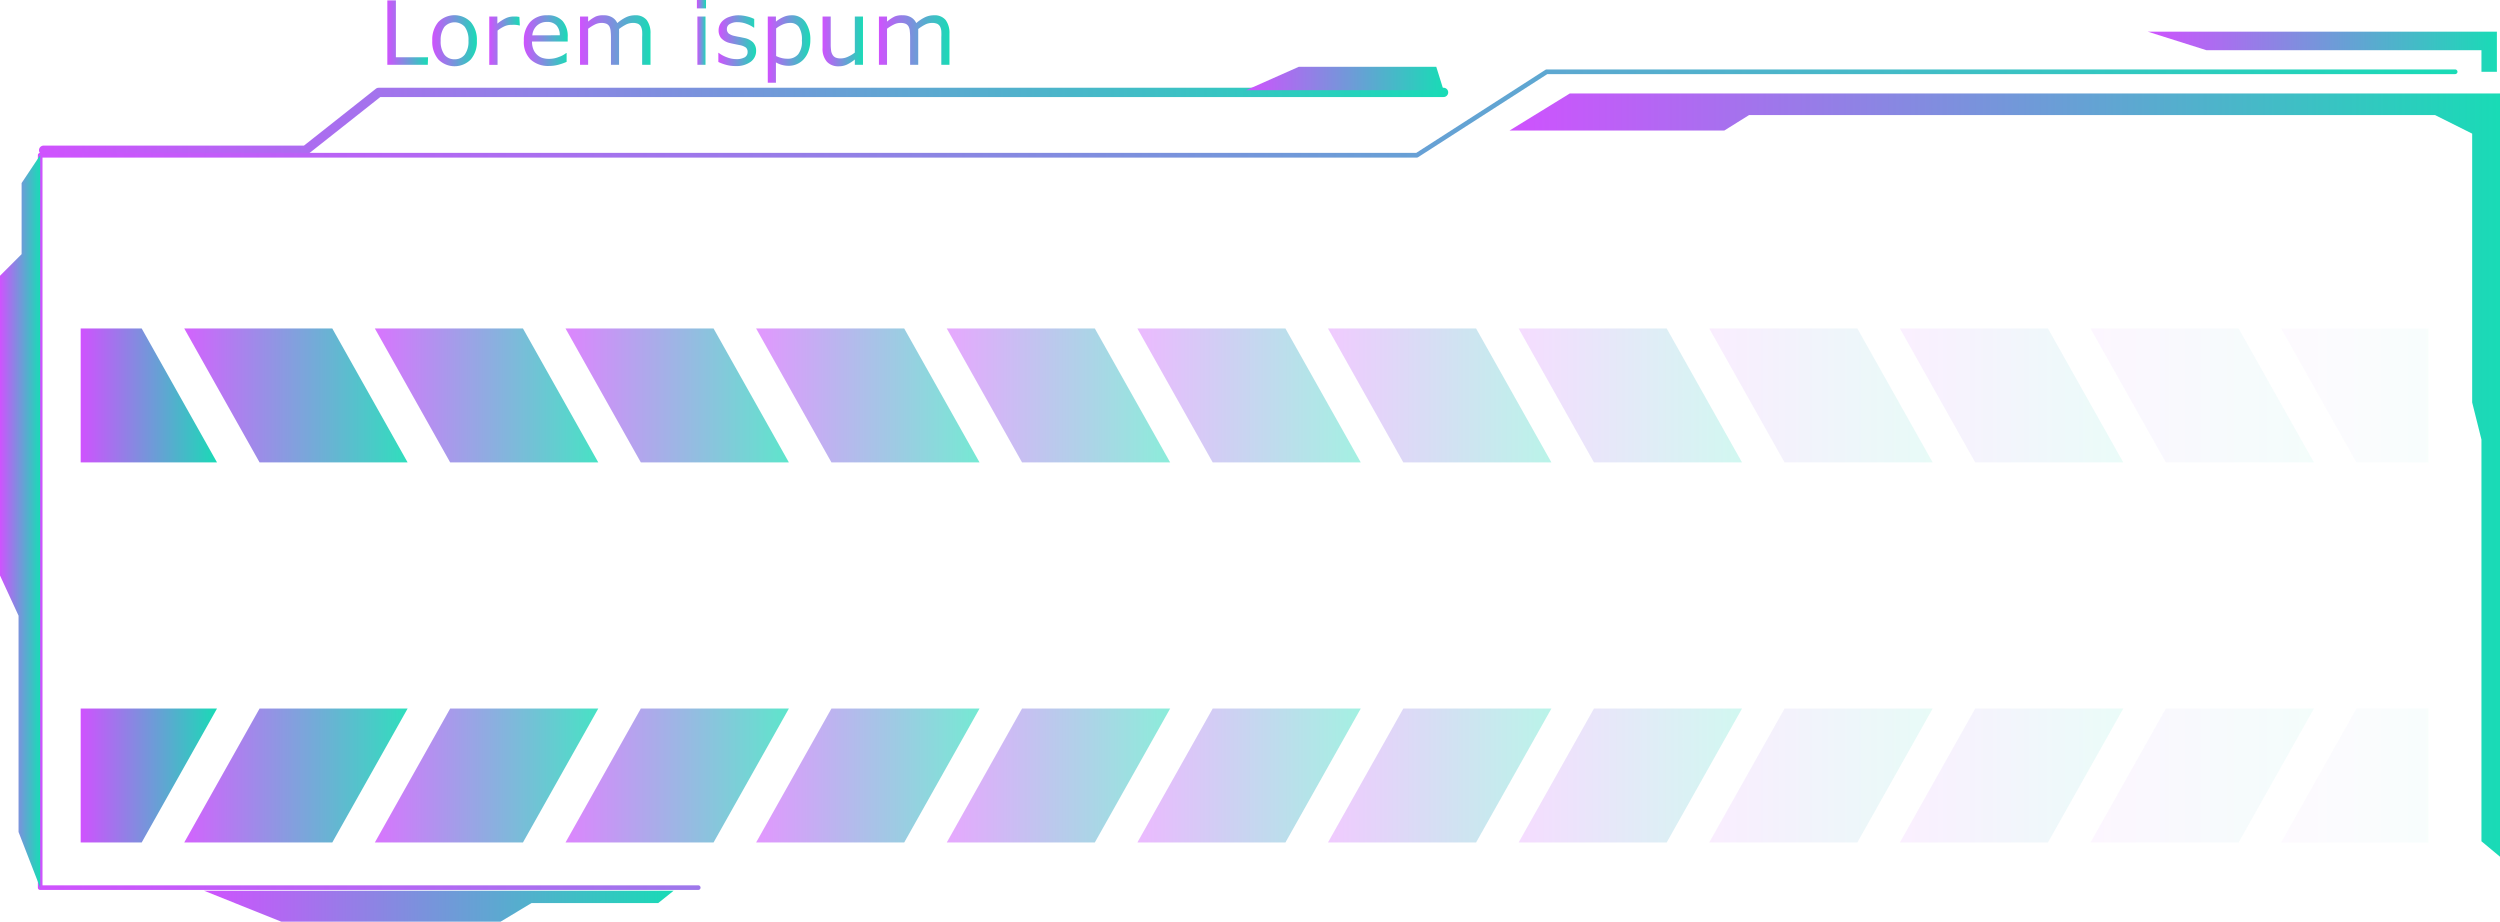 <svg xmlns="http://www.w3.org/2000/svg" xmlns:xlink="http://www.w3.org/1999/xlink" viewBox="0 0 490.54 180.84"><defs><style>.cls-1,.cls-3{mask:url(#mask);}.cls-1{filter:url(#luminosity-noclip-3);}.cls-2,.cls-4{mix-blend-mode:multiply;}.cls-2{fill:url(#linear-gradient);}.cls-3{filter:url(#luminosity-noclip-4);}.cls-4{fill:url(#linear-gradient-2);}.cls-5{fill:url(#New_Gradient_Swatch_1);}.cls-6{fill:url(#New_Gradient_Swatch_1-2);}.cls-7{fill:url(#New_Gradient_Swatch_1-3);}.cls-8{fill:url(#New_Gradient_Swatch_1-4);}.cls-9{fill:url(#New_Gradient_Swatch_1-5);}.cls-10{fill:url(#New_Gradient_Swatch_1-6);}.cls-11{fill:url(#New_Gradient_Swatch_1-7);}.cls-12{fill:url(#New_Gradient_Swatch_1-8);}.cls-13{fill:url(#New_Gradient_Swatch_1-9);}.cls-14{fill:url(#New_Gradient_Swatch_1-10);}.cls-15{fill:url(#New_Gradient_Swatch_1-11);}.cls-16{fill:url(#New_Gradient_Swatch_1-12);}.cls-17{mask:url(#mask-3);}.cls-18{fill:url(#New_Gradient_Swatch_1-13);}.cls-19{mask:url(#mask-4);}.cls-20{fill:url(#New_Gradient_Swatch_1-14);}.cls-21,.cls-34{opacity:0.4;}.cls-21{fill:url(#New_Gradient_Swatch_1-15);}.cls-22,.cls-35{opacity:0.6;}.cls-22{fill:url(#New_Gradient_Swatch_1-16);}.cls-23,.cls-36{opacity:0.5;}.cls-23{fill:url(#New_Gradient_Swatch_1-17);}.cls-24,.cls-37{opacity:0.03;}.cls-24{fill:url(#New_Gradient_Swatch_1-18);}.cls-25,.cls-38{opacity:0.9;}.cls-25{fill:url(#New_Gradient_Swatch_1-19);}.cls-26,.cls-39{opacity:0.8;}.cls-26{fill:url(#New_Gradient_Swatch_1-20);}.cls-27,.cls-40{opacity:0.7;}.cls-27{fill:url(#New_Gradient_Swatch_1-21);}.cls-28,.cls-41{opacity:0.3;}.cls-28{fill:url(#New_Gradient_Swatch_1-22);}.cls-29,.cls-42{opacity:0.05;}.cls-29{fill:url(#New_Gradient_Swatch_1-23);}.cls-30{fill:url(#New_Gradient_Swatch_1-24);}.cls-31,.cls-44{opacity:0.09;}.cls-31{fill:url(#New_Gradient_Swatch_1-25);}.cls-32,.cls-45{opacity:0.2;}.cls-32{fill:url(#New_Gradient_Swatch_1-26);}.cls-33,.cls-46{opacity:0.1;}.cls-33{fill:url(#New_Gradient_Swatch_1-27);}.cls-34{fill:url(#New_Gradient_Swatch_1-28);}.cls-35{fill:url(#New_Gradient_Swatch_1-29);}.cls-36{fill:url(#New_Gradient_Swatch_1-30);}.cls-37{fill:url(#New_Gradient_Swatch_1-31);}.cls-38{fill:url(#New_Gradient_Swatch_1-32);}.cls-39{fill:url(#New_Gradient_Swatch_1-33);}.cls-40{fill:url(#New_Gradient_Swatch_1-34);}.cls-41{fill:url(#New_Gradient_Swatch_1-35);}.cls-42{fill:url(#New_Gradient_Swatch_1-36);}.cls-43{fill:url(#New_Gradient_Swatch_1-37);}.cls-44{fill:url(#New_Gradient_Swatch_1-38);}.cls-45{fill:url(#New_Gradient_Swatch_1-39);}.cls-46{fill:url(#New_Gradient_Swatch_1-40);}.cls-47{fill:url(#New_Gradient_Swatch_1-41);}.cls-48{fill:url(#New_Gradient_Swatch_1-42);}.cls-49{fill:url(#New_Gradient_Swatch_1-43);}.cls-50{fill:url(#New_Gradient_Swatch_1-44);}.cls-51{fill:url(#New_Gradient_Swatch_1-45);}.cls-52{filter:url(#luminosity-noclip);}</style><filter id="luminosity-noclip" x="15.83" y="-8296.2" width="460.69" height="32766" filterUnits="userSpaceOnUse" color-interpolation-filters="sRGB"><feFlood flood-color="#fff" result="bg"/><feBlend in="SourceGraphic" in2="bg"/></filter><mask id="mask" x="15.83" y="-8296.2" width="460.69" height="32766" maskUnits="userSpaceOnUse"><g class="cls-52"/></mask><linearGradient id="linear-gradient" x1="15.83" y1="45.42" x2="476.52" y2="45.42" gradientUnits="userSpaceOnUse"><stop offset="0" stop-color="#fff"/><stop offset="0.19" stop-color="#bebebe"/><stop offset="0.41" stop-color="#7b7b7b"/><stop offset="0.61" stop-color="#464646"/><stop offset="0.78" stop-color="#202020"/><stop offset="0.91" stop-color="#090909"/><stop offset="1"/></linearGradient><linearGradient id="linear-gradient-2" x1="15.83" y1="116.13" x2="476.52" y2="116.13" xlink:href="#linear-gradient"/><linearGradient id="New_Gradient_Swatch_1" x1="75.95" y1="6.4" x2="83.94" y2="6.4" gradientUnits="userSpaceOnUse"><stop offset="0" stop-color="#cf52fe"/><stop offset="1" stop-color="#19dbb6"/></linearGradient><linearGradient id="New_Gradient_Swatch_1-2" x1="84.82" y1="7.98" x2="93.57" y2="7.98" xlink:href="#New_Gradient_Swatch_1"/><linearGradient id="New_Gradient_Swatch_1-3" x1="96.04" y1="7.98" x2="101.95" y2="7.98" xlink:href="#New_Gradient_Swatch_1"/><linearGradient id="New_Gradient_Swatch_1-4" x1="102.79" y1="7.96" x2="111.39" y2="7.96" xlink:href="#New_Gradient_Swatch_1"/><linearGradient id="New_Gradient_Swatch_1-5" x1="113.81" y1="7.85" x2="127.64" y2="7.85" xlink:href="#New_Gradient_Swatch_1"/><linearGradient id="New_Gradient_Swatch_1-6" x1="136.74" y1="6.36" x2="138.53" y2="6.36" xlink:href="#New_Gradient_Swatch_1"/><linearGradient id="New_Gradient_Swatch_1-7" x1="140.95" y1="7.98" x2="148.36" y2="7.98" xlink:href="#New_Gradient_Swatch_1"/><linearGradient id="New_Gradient_Swatch_1-8" x1="150.64" y1="9.6" x2="158.99" y2="9.6" xlink:href="#New_Gradient_Swatch_1"/><linearGradient id="New_Gradient_Swatch_1-9" x1="161.4" y1="8.11" x2="169.33" y2="8.11" xlink:href="#New_Gradient_Swatch_1"/><linearGradient id="New_Gradient_Swatch_1-10" x1="172.47" y1="7.85" x2="186.3" y2="7.85" xlink:href="#New_Gradient_Swatch_1"/><linearGradient id="New_Gradient_Swatch_1-11" x1="7.65" y1="23.8" x2="284.16" y2="23.8" xlink:href="#New_Gradient_Swatch_1"/><linearGradient id="New_Gradient_Swatch_1-12" x1="244.51" y1="15.41" x2="283.25" y2="15.41" xlink:href="#New_Gradient_Swatch_1"/><filter id="luminosity-noclip-3" x="15.83" y="38.65" width="460.69" height="13.54" filterUnits="userSpaceOnUse" color-interpolation-filters="sRGB"><feFlood flood-color="#fff" result="bg"/><feBlend in="SourceGraphic" in2="bg"/></filter><mask id="mask-3" x="15.83" y="38.65" width="460.69" height="13.54" maskUnits="userSpaceOnUse"><g class="cls-1"><polygon class="cls-2" points="476.52 52.19 15.83 52.19 15.83 38.65 459 38.65 476.52 52.19"/></g></mask><linearGradient id="New_Gradient_Swatch_1-13" x1="15.83" y1="45.42" x2="476.52" y2="45.42" xlink:href="#New_Gradient_Swatch_1"/><filter id="luminosity-noclip-4" x="15.83" y="102.99" width="460.69" height="26.28" filterUnits="userSpaceOnUse" color-interpolation-filters="sRGB"><feFlood flood-color="#fff" result="bg"/><feBlend in="SourceGraphic" in2="bg"/></filter><mask id="mask-4" x="15.83" y="102.99" width="460.69" height="26.28" maskUnits="userSpaceOnUse"><g class="cls-3"><rect class="cls-4" x="15.83" y="102.99" width="460.69" height="26.28"/></g></mask><linearGradient id="New_Gradient_Swatch_1-14" x1="15.83" y1="116.13" x2="476.52" y2="116.13" xlink:href="#New_Gradient_Swatch_1"/><linearGradient id="New_Gradient_Swatch_1-15" x1="223.17" y1="77.59" x2="267.01" y2="77.59" xlink:href="#New_Gradient_Swatch_1"/><linearGradient id="New_Gradient_Swatch_1-16" x1="148.36" y1="77.59" x2="192.2" y2="77.59" xlink:href="#New_Gradient_Swatch_1"/><linearGradient id="New_Gradient_Swatch_1-17" x1="185.77" y1="77.59" x2="229.6" y2="77.59" xlink:href="#New_Gradient_Swatch_1"/><linearGradient id="New_Gradient_Swatch_1-18" x1="447.59" y1="77.59" x2="476.52" y2="77.59" xlink:href="#New_Gradient_Swatch_1"/><linearGradient id="New_Gradient_Swatch_1-19" x1="36.15" y1="77.59" x2="79.98" y2="77.59" xlink:href="#New_Gradient_Swatch_1"/><linearGradient id="New_Gradient_Swatch_1-20" x1="73.55" y1="77.59" x2="117.39" y2="77.59" xlink:href="#New_Gradient_Swatch_1"/><linearGradient id="New_Gradient_Swatch_1-21" x1="110.96" y1="77.59" x2="154.79" y2="77.59" xlink:href="#New_Gradient_Swatch_1"/><linearGradient id="New_Gradient_Swatch_1-22" x1="260.57" y1="77.59" x2="304.41" y2="77.59" xlink:href="#New_Gradient_Swatch_1"/><linearGradient id="New_Gradient_Swatch_1-23" x1="410.19" y1="77.59" x2="454.03" y2="77.59" xlink:href="#New_Gradient_Swatch_1"/><linearGradient id="New_Gradient_Swatch_1-24" x1="15.83" y1="77.59" x2="42.58" y2="77.59" xlink:href="#New_Gradient_Swatch_1"/><linearGradient id="New_Gradient_Swatch_1-25" x1="372.79" y1="77.59" x2="416.62" y2="77.59" xlink:href="#New_Gradient_Swatch_1"/><linearGradient id="New_Gradient_Swatch_1-26" x1="297.98" y1="77.59" x2="341.81" y2="77.59" xlink:href="#New_Gradient_Swatch_1"/><linearGradient id="New_Gradient_Swatch_1-27" x1="335.38" y1="77.59" x2="379.22" y2="77.59" xlink:href="#New_Gradient_Swatch_1"/><linearGradient id="New_Gradient_Swatch_1-28" x1="223.17" y1="152.17" x2="267.01" y2="152.17" xlink:href="#New_Gradient_Swatch_1"/><linearGradient id="New_Gradient_Swatch_1-29" x1="148.36" y1="152.17" x2="192.2" y2="152.17" xlink:href="#New_Gradient_Swatch_1"/><linearGradient id="New_Gradient_Swatch_1-30" x1="185.77" y1="152.17" x2="229.6" y2="152.17" xlink:href="#New_Gradient_Swatch_1"/><linearGradient id="New_Gradient_Swatch_1-31" x1="447.59" y1="152.17" x2="476.52" y2="152.17" xlink:href="#New_Gradient_Swatch_1"/><linearGradient id="New_Gradient_Swatch_1-32" x1="36.15" y1="152.17" x2="79.98" y2="152.17" xlink:href="#New_Gradient_Swatch_1"/><linearGradient id="New_Gradient_Swatch_1-33" x1="73.55" y1="152.17" x2="117.39" y2="152.17" xlink:href="#New_Gradient_Swatch_1"/><linearGradient id="New_Gradient_Swatch_1-34" x1="110.96" y1="152.17" x2="154.79" y2="152.17" xlink:href="#New_Gradient_Swatch_1"/><linearGradient id="New_Gradient_Swatch_1-35" x1="260.57" y1="152.17" x2="304.41" y2="152.17" xlink:href="#New_Gradient_Swatch_1"/><linearGradient id="New_Gradient_Swatch_1-36" x1="410.19" y1="152.17" x2="454.03" y2="152.17" xlink:href="#New_Gradient_Swatch_1"/><linearGradient id="New_Gradient_Swatch_1-37" x1="15.83" y1="152.17" x2="42.58" y2="152.17" xlink:href="#New_Gradient_Swatch_1"/><linearGradient id="New_Gradient_Swatch_1-38" x1="372.79" y1="152.17" x2="416.62" y2="152.17" xlink:href="#New_Gradient_Swatch_1"/><linearGradient id="New_Gradient_Swatch_1-39" x1="297.98" y1="152.17" x2="341.81" y2="152.17" xlink:href="#New_Gradient_Swatch_1"/><linearGradient id="New_Gradient_Swatch_1-40" x1="335.38" y1="152.17" x2="379.22" y2="152.17" xlink:href="#New_Gradient_Swatch_1"/><linearGradient id="New_Gradient_Swatch_1-41" x1="7.43" y1="94.13" x2="482.2" y2="94.13" xlink:href="#New_Gradient_Swatch_1"/><linearGradient id="New_Gradient_Swatch_1-42" x1="296.2" y1="93.22" x2="490.54" y2="93.22" xlink:href="#New_Gradient_Swatch_1"/><linearGradient id="New_Gradient_Swatch_1-43" x1="421.41" y1="10.15" x2="489.93" y2="10.15" xlink:href="#New_Gradient_Swatch_1"/><linearGradient id="New_Gradient_Swatch_1-44" x1="40.02" y1="177.8" x2="132.18" y2="177.8" xlink:href="#New_Gradient_Swatch_1"/><linearGradient id="New_Gradient_Swatch_1-45" x1="0" y1="102.31" x2="7.88" y2="102.31" xlink:href="#New_Gradient_Swatch_1"/></defs><title>menu_15_purple_green</title><g id="Layer_2" data-name="Layer 2"><g id="Layer_1-2" data-name="Layer 1"><path class="cls-5" d="M83.94,12.72H76V.08h1.68V11.23h6.31Z"/><path class="cls-6" d="M93.57,8a5.32,5.32,0,0,1-1.19,3.66,4.46,4.46,0,0,1-6.37,0A5.32,5.32,0,0,1,84.82,8,5.36,5.36,0,0,1,86,4.32a4.46,4.46,0,0,1,6.37,0A5.36,5.36,0,0,1,93.57,8ZM91.92,8a4.32,4.32,0,0,0-.72-2.73,2.69,2.69,0,0,0-4,0A4.39,4.39,0,0,0,86.47,8a4.36,4.36,0,0,0,.72,2.71,2.42,2.42,0,0,0,2,.92,2.44,2.44,0,0,0,2-.91A4.35,4.35,0,0,0,91.92,8Z"/><path class="cls-7" d="M102,5h-.08a4.55,4.55,0,0,0-.69-.12,6.27,6.27,0,0,0-.8,0A3.25,3.25,0,0,0,99,5.15,6.57,6.57,0,0,0,97.63,6v6.73H96V3.24h1.59v1.4a8,8,0,0,1,1.68-1.08,3.69,3.69,0,0,1,1.48-.32l.6,0,.56.08Z"/><path class="cls-8" d="M111.39,8.15h-7a3.94,3.94,0,0,0,.26,1.52,2.81,2.81,0,0,0,.72,1.06,2.76,2.76,0,0,0,1,.62,4.31,4.31,0,0,0,1.33.2,5.22,5.22,0,0,0,2-.39,4.59,4.59,0,0,0,1.4-.76h.08v1.74a11.78,11.78,0,0,1-1.64.57,6.81,6.81,0,0,1-1.77.23,5.08,5.08,0,0,1-3.68-1.28A4.8,4.8,0,0,1,102.79,8a5.27,5.27,0,0,1,1.26-3.7A4.35,4.35,0,0,1,107.39,3a3.82,3.82,0,0,1,3,1.12,4.53,4.53,0,0,1,1,3.18Zm-1.55-1.23A2.83,2.83,0,0,0,109.2,5a2.4,2.4,0,0,0-1.89-.69,2.76,2.76,0,0,0-2,.76,2.87,2.87,0,0,0-.86,1.87Z"/><path class="cls-9" d="M127.64,12.72H126V7.32A11.4,11.4,0,0,0,126,6.14a2.66,2.66,0,0,0-.23-.9,1.32,1.32,0,0,0-.56-.56,2.5,2.5,0,0,0-1.06-.18,3,3,0,0,0-1.34.33,8.85,8.85,0,0,0-1.34.86c0,.13,0,.28,0,.45a4.35,4.35,0,0,1,0,.51v6.07h-1.59V7.32a11.28,11.28,0,0,0-.06-1.19,2.45,2.45,0,0,0-.23-.9,1.24,1.24,0,0,0-.56-.55,2.48,2.48,0,0,0-1-.18,2.91,2.91,0,0,0-1.32.32,8.27,8.27,0,0,0-1.31.82v7.08h-1.59V3.24h1.59v1a7.19,7.19,0,0,1,1.49-1A3.62,3.62,0,0,1,118.48,3a3.05,3.05,0,0,1,1.64.41,2.47,2.47,0,0,1,1,1.12,8.11,8.11,0,0,1,1.77-1.17,4.08,4.08,0,0,1,1.7-.36,2.77,2.77,0,0,1,2.31.94,4.26,4.26,0,0,1,.74,2.65Z"/><path class="cls-10" d="M138.53,1.65h-1.79V0h1.79Zm-.1,11.07h-1.59V3.24h1.59Z"/><path class="cls-11" d="M148.36,10a2.61,2.61,0,0,1-1.07,2.13,4.72,4.72,0,0,1-2.93.83,6.84,6.84,0,0,1-1.93-.25,8.77,8.77,0,0,1-1.48-.55V10.36H141a6.16,6.16,0,0,0,1.68.9,5,5,0,0,0,1.77.34,3.32,3.32,0,0,0,1.65-.34,1.15,1.15,0,0,0,.59-1.07,1.12,1.12,0,0,0-.32-.85,3,3,0,0,0-1.24-.49l-.89-.18c-.36-.07-.69-.14-1-.22a3.31,3.31,0,0,1-1.77-1A2.4,2.4,0,0,1,141,5.91a2.55,2.55,0,0,1,1-2,3.38,3.38,0,0,1,1.21-.63A5.28,5.28,0,0,1,144.82,3a7.29,7.29,0,0,1,1.72.21,6.57,6.57,0,0,1,1.45.51v1.7h-.09a5.7,5.7,0,0,0-1.48-.76,5,5,0,0,0-1.72-.31,2.91,2.91,0,0,0-1.47.34,1.06,1.06,0,0,0-.6,1,1.1,1.1,0,0,0,.36.89,2.91,2.91,0,0,0,1.15.48c.3.07.63.14,1,.2l.91.19a3.38,3.38,0,0,1,1.72.87A2.33,2.33,0,0,1,148.36,10Z"/><path class="cls-12" d="M159,7.87a6.33,6.33,0,0,1-.34,2.1,4.59,4.59,0,0,1-.93,1.62,3.94,3.94,0,0,1-2.93,1.32,4.83,4.83,0,0,1-2.55-.67v4h-1.6v-13h1.6v1a6.27,6.27,0,0,1,1.43-.89A4,4,0,0,1,155.36,3,3.14,3.14,0,0,1,158,4.27,6,6,0,0,1,159,7.87Zm-1.65,0a4.52,4.52,0,0,0-.59-2.56A2,2,0,0,0,155,4.5a3.68,3.68,0,0,0-1.38.29,6.06,6.06,0,0,0-1.33.79V11a6.13,6.13,0,0,0,1.17.41,4.6,4.6,0,0,0,1.1.11,2.56,2.56,0,0,0,2.08-.9A4.06,4.06,0,0,0,157.34,7.91Z"/><path class="cls-13" d="M169.33,12.72h-1.6V11.67a7.47,7.47,0,0,1-1.54,1,3.81,3.81,0,0,1-1.63.34,3,3,0,0,1-2.32-.91,3.83,3.83,0,0,1-.84-2.68V3.24H163v5.4a8.69,8.69,0,0,0,.07,1.23,2.08,2.08,0,0,0,.29.88,1.33,1.33,0,0,0,.59.54,2.49,2.49,0,0,0,1.06.17,3.3,3.3,0,0,0,1.35-.32,6.14,6.14,0,0,0,1.37-.82V3.24h1.6Z"/><path class="cls-14" d="M186.3,12.72h-1.6V7.32a11.4,11.4,0,0,0,0-1.18,2.45,2.45,0,0,0-.23-.9,1.32,1.32,0,0,0-.56-.56,2.5,2.5,0,0,0-1.06-.18,3,3,0,0,0-1.34.33,8.85,8.85,0,0,0-1.34.86c0,.13,0,.28,0,.45s0,.34,0,.51v6.07h-1.59V7.32a11.28,11.28,0,0,0-.06-1.19,2.45,2.45,0,0,0-.23-.9,1.24,1.24,0,0,0-.56-.55,2.48,2.48,0,0,0-1.05-.18,2.84,2.84,0,0,0-1.31.32,7.91,7.91,0,0,0-1.32.82v7.08h-1.59V3.24h1.59v1a7.19,7.19,0,0,1,1.49-1A3.62,3.62,0,0,1,177.14,3a3.05,3.05,0,0,1,1.64.41,2.47,2.47,0,0,1,1,1.12,8.11,8.11,0,0,1,1.77-1.17,4.08,4.08,0,0,1,1.7-.36,2.77,2.77,0,0,1,2.31.94,4.26,4.26,0,0,1,.74,2.65Z"/><path class="cls-15" d="M60,30.39H8.56a.91.91,0,0,1,0-1.82H59.64l14.1-11.15a.92.92,0,0,1,.57-.2H283.25a.91.91,0,1,1,0,1.82H74.62L60.52,30.19A.89.89,0,0,1,60,30.39Z"/><polygon class="cls-16" points="244.5 17.7 254.84 13.11 281.82 13.11 283.25 17.7 244.5 17.7"/><g class="cls-17"><polygon class="cls-18" points="476.52 52.19 15.83 52.19 15.83 38.65 459 38.65 476.52 52.19"/></g><g class="cls-19"><rect class="cls-20" x="15.83" y="102.99" width="460.69" height="26.28"/></g><polygon class="cls-21" points="252.22 64.45 223.17 64.45 237.95 90.73 267 90.73 252.22 64.45"/><polygon class="cls-22" points="177.42 64.45 148.36 64.45 163.14 90.73 192.2 90.73 177.42 64.45"/><polygon class="cls-23" points="214.82 64.45 185.77 64.45 200.54 90.73 229.6 90.73 214.82 64.45"/><polygon class="cls-24" points="462.37 90.73 476.52 90.73 476.52 64.45 447.59 64.45 462.37 90.73"/><polygon class="cls-25" points="50.93 90.73 79.98 90.73 65.2 64.45 36.15 64.45 50.93 90.73"/><polygon class="cls-26" points="102.61 64.45 73.55 64.45 88.33 90.73 117.39 90.73 102.61 64.45"/><polygon class="cls-27" points="140.01 64.45 110.96 64.45 125.74 90.73 154.79 90.73 140.01 64.45"/><polygon class="cls-28" points="289.63 64.45 260.57 64.45 275.35 90.73 304.41 90.73 289.63 64.45"/><polygon class="cls-29" points="439.25 64.45 410.19 64.45 424.97 90.73 454.03 90.73 439.25 64.45"/><polygon class="cls-30" points="27.8 64.45 15.83 64.45 15.83 90.73 42.58 90.73 27.8 64.45"/><polygon class="cls-31" points="401.84 64.45 372.79 64.45 387.57 90.73 416.62 90.73 401.84 64.45"/><polygon class="cls-32" points="327.03 64.45 297.98 64.45 312.76 90.73 341.81 90.73 327.03 64.45"/><polygon class="cls-33" points="364.44 64.45 335.38 64.45 350.16 90.73 379.22 90.73 364.44 64.45"/><polygon class="cls-34" points="252.22 165.31 223.17 165.31 237.95 139.03 267 139.03 252.22 165.31"/><polygon class="cls-35" points="177.42 165.31 148.36 165.31 163.14 139.03 192.2 139.03 177.42 165.31"/><polygon class="cls-36" points="214.82 165.31 185.77 165.31 200.54 139.03 229.6 139.03 214.82 165.31"/><polygon class="cls-37" points="462.37 139.03 476.52 139.03 476.52 165.31 447.59 165.31 462.37 139.03"/><polygon class="cls-38" points="50.93 139.03 79.98 139.03 65.2 165.31 36.15 165.31 50.93 139.03"/><polygon class="cls-39" points="102.61 165.31 73.55 165.31 88.33 139.03 117.39 139.03 102.61 165.31"/><polygon class="cls-40" points="140.01 165.31 110.96 165.31 125.74 139.03 154.79 139.03 140.01 165.31"/><polygon class="cls-41" points="289.63 165.31 260.57 165.31 275.35 139.03 304.41 139.03 289.63 165.31"/><polygon class="cls-42" points="439.25 165.31 410.19 165.31 424.97 139.03 454.03 139.03 439.25 165.31"/><polygon class="cls-43" points="27.8 165.31 15.83 165.31 15.83 139.03 42.58 139.03 27.8 165.31"/><polygon class="cls-44" points="401.84 165.31 372.79 165.31 387.57 139.03 416.62 139.03 401.84 165.31"/><polygon class="cls-45" points="327.03 165.31 297.98 165.31 312.76 139.03 341.81 139.03 327.03 165.31"/><polygon class="cls-46" points="364.44 165.31 335.38 165.31 350.16 139.03 379.22 139.03 364.44 165.31"/><path class="cls-47" d="M137,174.62H7.88a.45.45,0,0,1-.45-.45V30.46A.45.45,0,0,1,7.88,30h270l25.35-16.3a.43.43,0,0,1,.25-.07H481.74a.46.46,0,0,1,.46.45.47.47,0,0,1-.46.46H303.61L278.26,30.84a.46.46,0,0,1-.25.08H8.34V173.71H137a.46.46,0,0,1,.46.46A.45.45,0,0,1,137,174.62Z"/><polygon class="cls-48" points="308.02 18.34 490.54 18.34 490.54 168.1 486.9 165.07 486.9 86.25 485.08 78.97 485.08 26.22 477.8 22.58 343.19 22.58 338.34 25.61 296.2 25.61 308.02 18.34"/><polygon class="cls-49" points="489.93 14.09 489.93 6.21 421.41 6.21 432.93 9.85 486.9 9.85 486.9 14.09 489.93 14.09"/><polygon class="cls-50" points="40.02 174.77 55.18 180.84 98.23 180.84 104.29 177.2 129.15 177.2 132.18 174.77 40.02 174.77"/><polygon class="cls-51" points="7.88 30.46 4.24 35.92 4.24 49.87 0 54.11 0 112.92 3.64 120.81 3.64 163.25 7.88 174.17 7.88 30.46"/></g></g></svg>